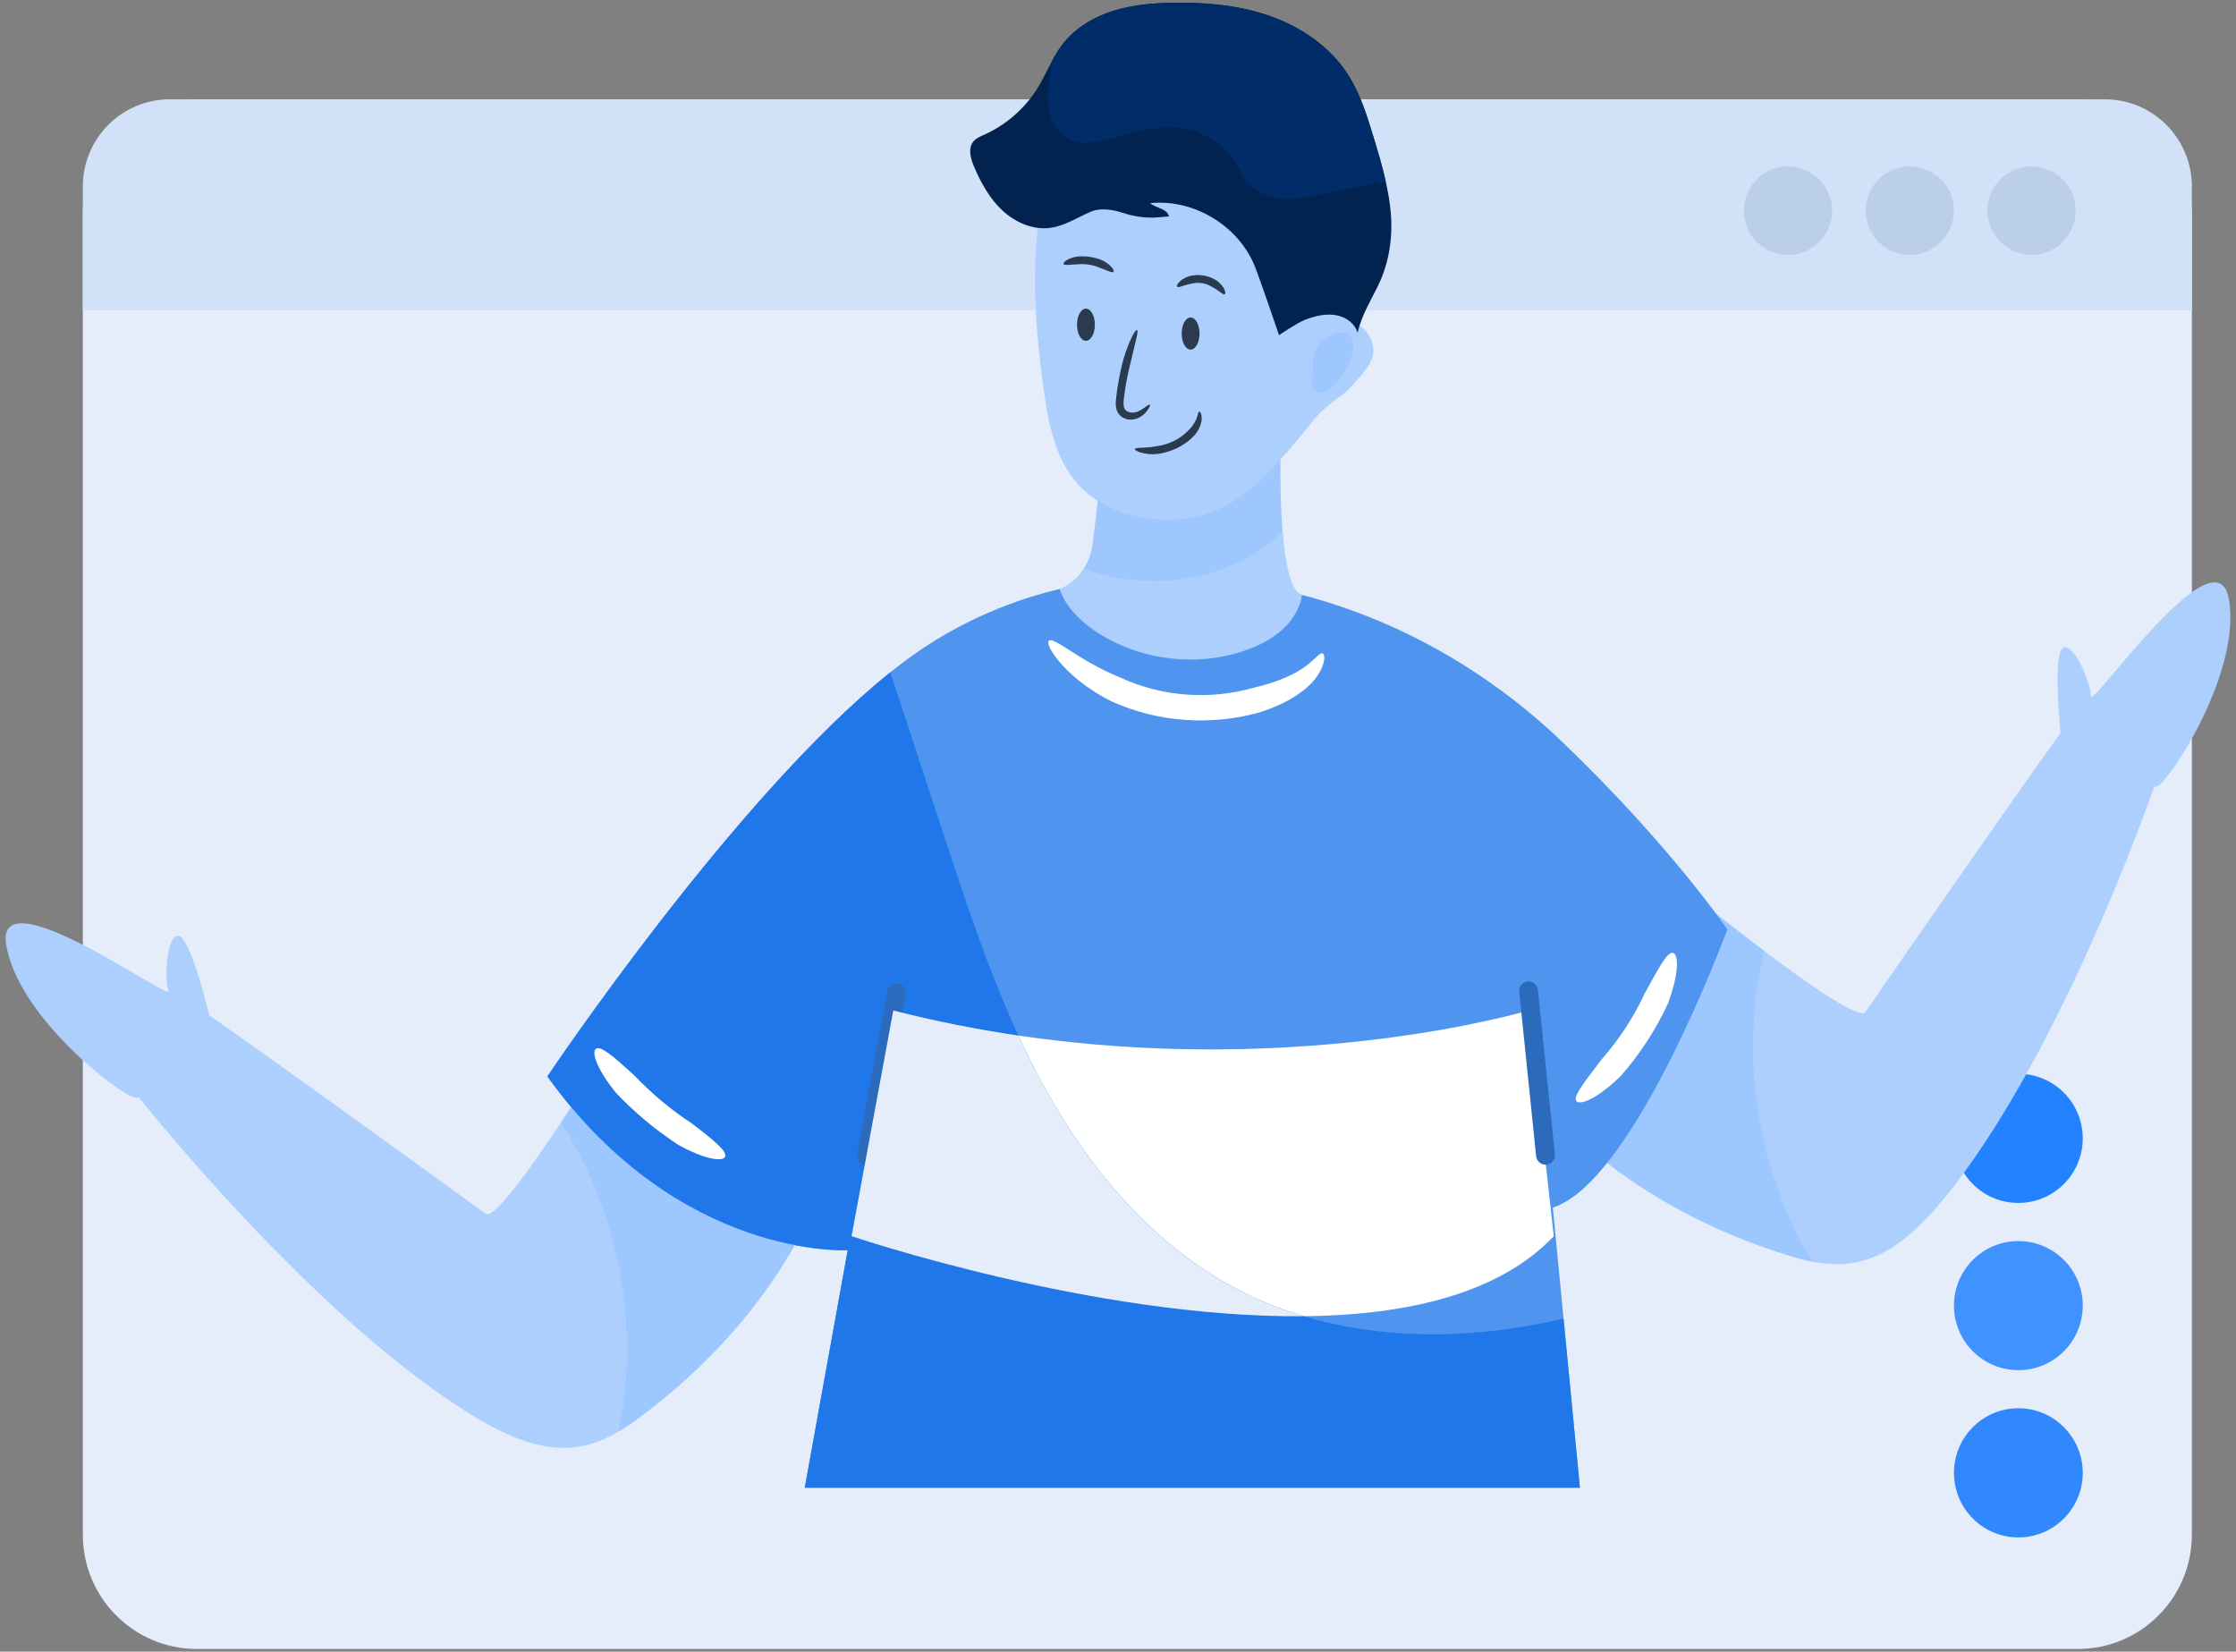 <svg width="88" height="65" viewBox="0 0 88 65" fill="none" xmlns="http://www.w3.org/2000/svg">
<rect x="0" y="0" width="88" height="65" fill="#808080" stroke="none"/>
<g clip-path="url(#clip0_1_64)">
<path d="M81.775 64.895H7.748C5.269 64.895 3.26 62.882 3.26 60.398V8.406C3.26 5.923 5.269 3.909 7.748 3.909H81.775C84.254 3.909 86.263 5.923 86.263 8.406V60.398C86.263 62.882 84.254 64.895 81.775 64.895Z" fill="#E4EDF9"/>
<path d="M86.263 12.213V7.34C86.263 5.445 84.73 3.909 82.84 3.909H6.683C4.792 3.909 3.26 5.445 3.26 7.34V12.213H86.263Z" fill="#D1E2F8"/>
<path d="M81.691 8.288C81.691 9.25 80.912 10.031 79.952 10.031C78.992 10.031 78.216 9.25 78.216 8.288C78.216 7.327 78.992 6.549 79.952 6.549C80.912 6.549 81.691 7.327 81.691 8.288ZM76.899 8.288C76.899 9.25 76.12 10.031 75.16 10.031C74.2 10.031 73.424 9.25 73.424 8.288C73.424 7.327 74.2 6.549 75.16 6.549C76.12 6.549 76.899 7.327 76.899 8.288ZM72.107 8.288C72.107 9.25 71.328 10.031 70.368 10.031C69.408 10.031 68.632 9.25 68.632 8.288C68.632 7.327 69.408 6.549 70.368 6.549C71.328 6.549 72.107 7.327 72.107 8.288Z" fill="#BBCFEA"/>
<path d="M76.9 44.802C76.9 43.397 78.032 42.258 79.435 42.258C80.833 42.258 81.969 43.397 81.969 44.802C81.969 46.204 80.833 47.342 79.435 47.342C78.032 47.342 76.9 46.204 76.9 44.802Z" fill="#2382FF"/>
<path d="M81.969 57.965C81.969 59.367 80.833 60.505 79.435 60.505C78.032 60.505 76.9 59.367 76.9 57.965C76.9 56.56 78.032 55.421 79.435 55.421C80.833 55.421 81.969 56.56 81.969 57.965Z" fill="#3088FC"/>
<path d="M79.435 53.922C80.835 53.922 81.969 52.785 81.969 51.382C81.969 49.979 80.835 48.842 79.435 48.842C78.035 48.842 76.9 49.979 76.9 51.382C76.9 52.785 78.035 53.922 79.435 53.922Z" fill="#4092FE"/>
<path d="M87.721 23.587C88.202 26.422 85.495 30.553 84.952 30.917C84.908 30.948 84.852 30.959 84.781 30.968C84.481 31.817 81.175 41.151 76.874 46.713C74.899 49.26 73.388 50.059 71.314 49.65C71.099 49.61 70.876 49.557 70.646 49.488C63.207 47.279 60.158 42.681 60.158 42.681L66.616 35.225C66.616 35.225 67.948 36.307 69.436 37.427C69.46 37.446 69.483 37.462 69.507 37.481C71.261 38.801 73.201 40.146 73.419 39.825C73.763 39.32 79.291 31.332 81.095 28.85C81.054 28.427 80.992 27.672 80.979 26.989C80.969 26.305 81.004 25.686 81.16 25.531C81.56 25.144 82.291 26.885 82.294 27.4C82.296 27.912 87.24 20.752 87.721 23.587Z" fill="#ACCFFE"/>
<path opacity="0.52" d="M71.314 49.65C71.099 49.61 70.876 49.557 70.646 49.488C63.207 47.279 60.158 42.681 60.158 42.681L66.616 35.225C66.616 35.225 67.948 36.307 69.436 37.427C68.442 41.534 69.143 46.033 71.314 49.65Z" fill="#90C0FF"/>
<path d="M61.112 47.524L61.535 51.897L62.178 58.55H31.672L33.363 49.2C33.363 49.2 26.742 49.591 21.542 42.363C21.542 42.363 28.914 31.362 35.039 26.459C35.604 26.007 36.158 25.606 36.694 25.272C40.511 22.889 44.806 22.288 49.147 22.976C53.796 23.711 58.079 25.939 61.482 29.196C65.706 33.236 67.981 36.575 67.981 36.575C67.981 36.575 64.335 46.507 61.112 47.524Z" fill="#4F94EE"/>
<path d="M33.514 48.649C33.514 48.649 43.052 51.884 51.315 51.8C55.288 51.759 58.969 50.952 61.151 48.649L60.158 39.767C60.158 39.767 51.346 42.412 40.081 40.754C38.482 40.518 36.835 40.196 35.156 39.767L33.514 48.649Z" fill="white"/>
<path d="M0.246 37.197C0.73 40.032 4.651 43.03 5.283 43.193C5.334 43.208 5.391 43.2 5.462 43.185C6.026 43.886 12.232 51.594 18.129 55.414C20.835 57.162 22.525 57.414 24.347 56.339C24.537 56.229 24.729 56.106 24.923 55.964C31.212 51.41 32.567 46.058 32.567 46.058L24.008 41.169C24.008 41.169 23.108 42.632 22.075 44.182C22.059 44.209 22.043 44.231 22.026 44.257C20.808 46.085 19.423 47.999 19.111 47.768C18.619 47.406 10.762 41.705 8.239 39.963C8.137 39.55 7.946 38.817 7.733 38.168C7.515 37.52 7.278 36.947 7.079 36.853C6.574 36.62 6.46 38.505 6.628 38.992C6.795 39.476 -0.238 34.362 0.246 37.197Z" fill="#ACCFFE"/>
<path opacity="0.52" d="M24.347 56.339C24.537 56.229 24.729 56.106 24.923 55.964C31.212 51.41 32.567 46.058 32.567 46.058L24.008 41.169C24.008 41.169 23.108 42.632 22.075 44.182C24.372 47.727 25.198 52.206 24.347 56.339Z" fill="#90C0FF"/>
<path d="M31.672 58.55L33.363 49.2C33.363 49.2 26.742 49.591 21.542 42.363C21.542 42.363 28.914 31.362 35.039 26.459C35.734 28.575 36.431 30.692 37.126 32.807C38.272 36.296 39.43 39.808 41.226 43.008C43.025 46.209 45.527 49.112 48.787 50.788C51.941 52.412 55.632 52.79 59.147 52.33C59.95 52.224 60.746 52.078 61.535 51.897L62.178 58.55H31.672Z" fill="#2077EA"/>
<path d="M34.099 45.856C34.077 45.856 34.054 45.854 34.031 45.85C33.83 45.813 33.697 45.619 33.735 45.418L34.919 39.011C34.956 38.81 35.151 38.676 35.35 38.714C35.551 38.751 35.684 38.945 35.646 39.146L34.462 45.553C34.429 45.731 34.274 45.856 34.099 45.856ZM60.824 45.834C60.636 45.834 60.475 45.692 60.456 45.501L59.79 39.031C59.769 38.828 59.916 38.646 60.12 38.624C60.322 38.605 60.505 38.752 60.526 38.956L61.192 45.425C61.213 45.629 61.065 45.811 60.862 45.832C60.849 45.834 60.836 45.834 60.824 45.834Z" fill="#2C6ABB"/>
<path d="M41.703 23.18C42.139 24.474 43.757 25.363 44.983 25.701C46.146 26.021 47.378 26.048 48.545 25.739C51.173 25.043 51.238 23.412 51.238 23.412C50.795 23.269 50.578 22.134 50.477 20.913C50.349 19.374 50.399 17.699 50.399 17.699H43.419C43.419 17.699 43.214 19.824 42.992 21.461C42.946 21.791 42.831 22.107 42.652 22.381C42.493 22.628 42.284 22.845 42.032 23.008C41.843 23.131 41.703 23.18 41.703 23.18Z" fill="#ACCFFE"/>
<path opacity="0.5" d="M42.652 22.381C45.037 23.246 47.853 22.964 49.873 21.43C50.085 21.27 50.286 21.097 50.477 20.913C50.349 19.374 50.399 17.699 50.399 17.699H43.419C43.419 17.699 43.214 19.824 42.992 21.461C42.946 21.791 42.831 22.107 42.652 22.381Z" fill="#90C0FF"/>
<path d="M41.282 25.214C41.364 25.139 41.613 25.282 42.064 25.573C42.517 25.86 43.182 26.298 44.149 26.69C45.753 27.421 47.614 27.551 49.311 27.073C50.339 26.835 51.015 26.506 51.401 26.207C51.793 25.914 51.94 25.675 52.054 25.716C52.143 25.738 52.196 26.089 51.834 26.613C51.482 27.137 50.687 27.685 49.579 28.034C47.663 28.575 45.557 28.427 43.74 27.6C42.687 27.068 42.038 26.458 41.67 26.017C41.303 25.569 41.203 25.286 41.282 25.214ZM28.532 45.529C28.449 45.713 27.794 45.662 26.689 45.052C25.8 44.47 24.978 43.784 24.246 43.012C23.449 42.032 23.284 41.394 23.454 41.277C23.64 41.144 24.105 41.541 24.967 42.324C25.646 43.04 26.41 43.677 27.235 44.218C28.161 44.929 28.632 45.318 28.532 45.529ZM62.043 43.335C61.901 43.159 62.298 42.654 63.043 41.682C63.727 40.902 64.299 40.024 64.736 39.083C65.325 38.01 65.627 37.443 65.85 37.503C66.047 37.553 66.11 38.248 65.638 39.506C65.161 40.532 64.538 41.489 63.792 42.339C62.831 43.279 62.17 43.5 62.043 43.335Z" fill="white"/>
<path d="M33.514 48.649C33.514 48.649 43.052 51.884 51.315 51.8C50.445 51.541 49.598 51.205 48.786 50.788C45.527 49.112 43.025 46.209 41.227 43.008C40.814 42.272 40.433 41.519 40.081 40.754C38.482 40.518 36.835 40.196 35.156 39.767L33.514 48.649Z" fill="#E4EDF9"/>
<path d="M41.077 15.337C41.265 16.676 41.536 18.089 42.449 19.085C43.26 19.968 44.479 20.389 45.676 20.445C46.326 20.476 46.983 20.409 47.597 20.194C48.842 19.759 49.805 18.767 50.67 17.773C50.991 17.406 51.307 17.031 51.605 16.643C51.914 16.242 52.299 15.912 52.713 15.621C52.715 15.62 52.717 15.618 52.719 15.617C53.049 15.385 53.318 15.075 53.573 14.765C53.778 14.518 53.984 14.257 54.037 13.945C54.085 13.662 53.997 13.367 53.834 13.135C53.734 12.997 53.613 12.878 53.475 12.777C53.742 11.329 53.588 9.797 53.013 8.439C52.249 6.631 50.751 5.147 48.936 4.404L42.175 3.341C42.146 4.354 41.714 5.302 41.407 6.265C40.475 9.169 40.655 12.313 41.077 15.337Z" fill="#ACCFFE"/>
<path d="M38.342 6.577C38.613 7.208 38.953 7.823 39.457 8.289C39.961 8.755 40.649 9.055 41.329 8.968C41.894 8.893 42.39 8.568 42.914 8.337C43.262 8.181 43.732 8.23 44.154 8.366C44.614 8.519 45.098 8.596 45.581 8.553L46.005 8.517C45.941 8.209 45.507 8.197 45.264 7.997C46.977 7.815 48.749 8.886 49.388 10.489C49.621 11.079 50.337 13.19 50.337 13.19C50.337 13.19 51.045 12.708 51.355 12.588C51.766 12.429 52.234 12.314 52.671 12.424C53.014 12.508 53.331 12.754 53.428 13.095C53.592 12.406 53.936 11.849 54.231 11.251C54.673 10.353 54.824 9.331 54.732 8.335C54.696 7.938 54.627 7.546 54.54 7.156C54.41 6.57 54.236 5.991 54.062 5.414C53.796 4.541 53.523 3.654 53.022 2.891C52.321 1.825 51.211 1.069 50.01 0.641C48.81 0.213 47.519 0.093 46.246 0.106C45.428 0.116 44.604 0.18 43.822 0.424C43.042 0.667 42.306 1.105 41.807 1.756C41.651 1.961 41.52 2.184 41.398 2.412C41.216 2.752 41.053 3.108 40.851 3.439C40.355 4.251 39.608 4.91 38.741 5.299C38.588 5.368 38.424 5.432 38.314 5.563C38.084 5.834 38.199 6.249 38.342 6.577Z" fill="#02234F"/>
<path opacity="0.5" d="M51.654 15.116C51.638 15.27 51.761 15.424 51.912 15.442C51.986 15.452 52.058 15.434 52.127 15.406C52.367 15.311 52.551 15.111 52.71 14.906C52.999 14.535 53.254 14.104 53.264 13.633C53.267 13.484 53.242 13.326 53.142 13.216C53.001 13.059 52.753 13.049 52.548 13.105C52.137 13.216 51.797 13.556 51.682 13.966L51.654 15.116Z" fill="#90C0FF"/>
<path d="M41.945 5.409C42.454 5.727 43.114 5.617 43.694 5.465C44.599 5.23 45.517 4.915 46.445 5.033C47.366 5.145 48.217 5.711 48.685 6.511C48.8 6.711 48.895 6.923 49.033 7.108C49.37 7.556 49.941 7.776 50.498 7.817C51.058 7.858 51.613 7.74 52.16 7.623C52.697 7.51 53.231 7.395 53.766 7.279C54.024 7.223 54.277 7.169 54.54 7.156C54.41 6.57 54.236 5.991 54.062 5.414C53.796 4.541 53.523 3.654 53.022 2.891C52.321 1.825 51.211 1.069 50.01 0.641C48.81 0.213 47.519 0.093 46.246 0.106C45.428 0.116 44.604 0.18 43.822 0.424C43.042 0.667 42.306 1.105 41.807 1.756C41.651 1.961 41.521 2.184 41.398 2.412C41.352 2.791 41.275 3.172 41.247 3.554C41.193 4.249 41.354 5.043 41.945 5.409Z" fill="#002C67"/>
<path d="M48.204 11.579C48.231 11.563 48.235 11.503 48.193 11.403C48.149 11.305 48.056 11.166 47.877 11.037C47.565 10.836 47.162 10.773 46.804 10.868C46.594 10.936 46.463 11.04 46.392 11.119C46.32 11.201 46.306 11.26 46.328 11.284C46.376 11.341 46.539 11.229 46.879 11.166C47.162 11.092 47.467 11.14 47.714 11.298C48.019 11.462 48.139 11.619 48.204 11.579ZM43.821 10.697C43.863 10.658 43.771 10.452 43.404 10.256C43.086 10.117 42.733 10.062 42.388 10.097C41.979 10.171 41.829 10.339 41.857 10.391C41.887 10.458 42.07 10.412 42.417 10.402C42.71 10.373 43.013 10.42 43.283 10.538C43.611 10.653 43.771 10.754 43.821 10.697ZM45.251 15.928C45.225 15.905 45.139 15.974 44.977 16.087C44.897 16.14 44.792 16.204 44.669 16.23C44.552 16.255 44.385 16.233 44.299 16.137C44.143 15.997 44.255 15.572 44.293 15.242C44.348 14.897 44.421 14.554 44.509 14.215C44.697 13.411 44.817 13.013 44.748 12.986C44.693 12.963 44.462 13.323 44.213 14.137C44.121 14.485 44.047 14.838 43.99 15.194C43.962 15.373 43.939 15.548 43.919 15.732C43.91 15.826 43.905 15.928 43.924 16.038C43.942 16.147 43.993 16.267 44.083 16.355C44.31 16.553 44.565 16.531 44.739 16.474C44.917 16.409 45.023 16.305 45.098 16.224C45.243 16.054 45.275 15.949 45.251 15.928ZM44.666 17.672C44.658 17.701 44.723 17.756 44.874 17.804C45.024 17.85 45.265 17.898 45.586 17.862C46.124 17.78 46.639 17.535 47.018 17.124C47.23 16.868 47.303 16.604 47.293 16.434C47.285 16.262 47.225 16.192 47.197 16.199C47.121 16.208 47.183 16.52 46.79 16.919C46.473 17.264 46.012 17.489 45.541 17.558C44.982 17.661 44.684 17.592 44.666 17.672Z" fill="#2A3A4F"/>
<path d="M42.738 13.412C42.932 13.412 43.09 13.129 43.09 12.779C43.09 12.43 42.932 12.147 42.738 12.147C42.544 12.147 42.387 12.43 42.387 12.779C42.387 13.129 42.544 13.412 42.738 13.412Z" fill="#2A3A4F"/>
<path d="M46.857 13.759C47.051 13.759 47.209 13.476 47.209 13.127C47.209 12.778 47.051 12.494 46.857 12.494C46.663 12.494 46.506 12.778 46.506 13.127C46.506 13.476 46.663 13.759 46.857 13.759Z" fill="#2A3A4F"/>
</g>
<defs>
<clipPath id="clip0_1_64">
<rect width="88" height="65" fill="white"/>
</clipPath>
</defs>
</svg>
